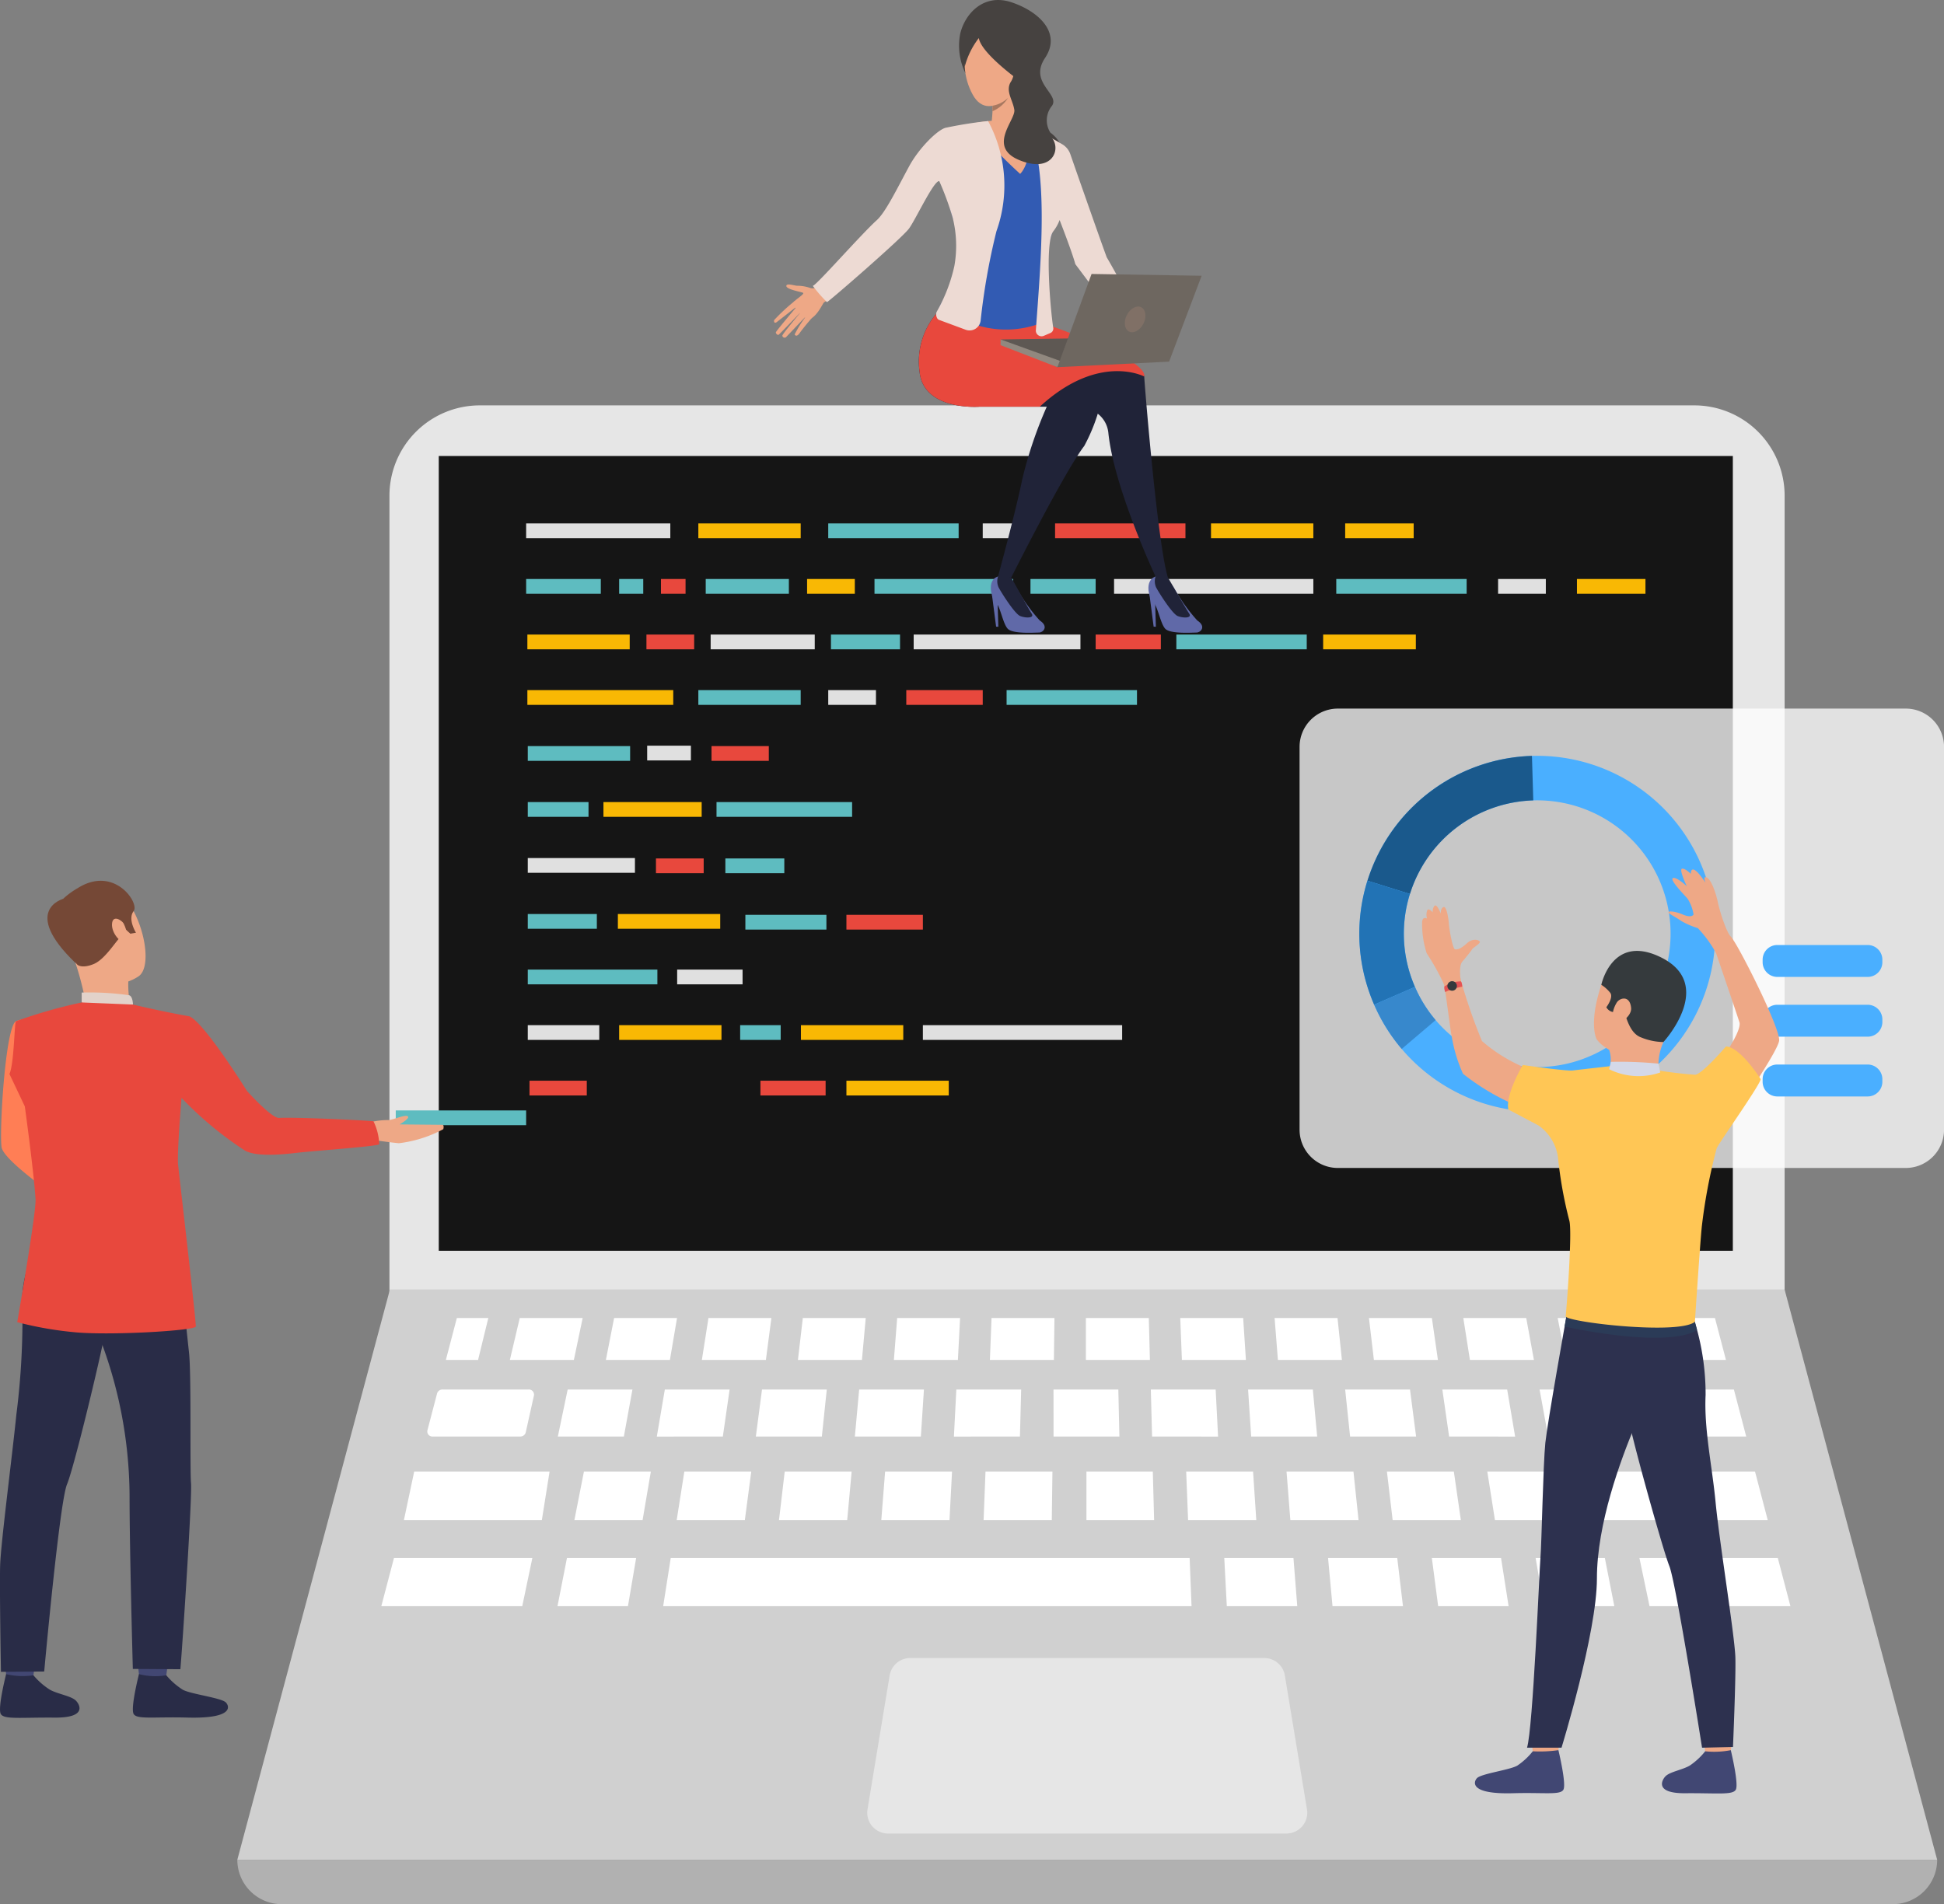 <svg xmlns="http://www.w3.org/2000/svg" width="203.91" height="199.769" viewBox="0 0 203.91 199.769"><rect x="0" y="0" width="203.91" height="199.769" fill="#808080" stroke="none"/><defs><style>.a{fill:#e6e6e6;}.b{fill:#151515;}.c{fill:#5ebcc0;}.d{fill:#ff7e55;}.e{fill:#424773;}.f{fill:#292c47;}.g{fill:#eea886;}.h{fill:#754836;}.i{fill:#e2d2ca;}.j{fill:#e8483d;}.k{fill:#d0d0d0;}.l{fill:#fff;}.m{fill:#b1b1b1;}.n{fill:#e0e0e0;}.o{fill:#f9b804;}.p{opacity:0.76;}.q{fill:#4aafff;}.r{fill:#1a598c;}.s{fill:#2273b5;}.t{fill:#3788cc;}.u{fill:#414773;}.v{fill:#2d314f;}.w{fill:#2b3b57;}.x{fill:#ffc655;}.y{fill:#353a3d;}.z{fill:#d4d8e8;}.aa{fill:#e55353;}.ab{fill:#6069a8;}.ac{fill:#202338;}.ad{fill:#464240;}.ae{fill:#eb4747;}.af{fill:#325bb3;}.ag{fill:#a77860;}.ah{fill:#5e5853;}.ai{fill:#91887f;}.aj{fill:#eddad3;}.ak{fill:#6e6760;}.al{fill:#807066;}</style></defs><g transform="translate(0 0)"><g transform="translate(40.85 42.529)"><path class="a" d="M0,0H146.343a0,0,0,0,1,0,0V98.925a9.474,9.474,0,0,1-9.474,9.474H9.474A9.474,9.474,0,0,1,0,98.925V0A0,0,0,0,1,0,0Z" transform="translate(146.343 108.399) rotate(180)"/></g><g transform="translate(46.023 47.839)"><rect class="b" width="135.738" height="83.385" transform="translate(135.738 83.385) rotate(180)"/></g><g transform="translate(41.511 116.496)"><rect class="c" width="13.676" height="1.548" transform="translate(0)"/></g><g transform="translate(0.109 106.974)"><path class="d" d="M113.487,287.3s-.619,8.683,1.077,9.722c1.063.652,5.3,2.847,5.175,3.259s-2.393,3.663-2.393,3.663-8.14-5.36-8.4-7.049c-.256-1.651.4-12.714,1.52-13.224.838-.382,1.28-.066,2.337.718A2.471,2.471,0,0,1,113.487,287.3Z" transform="translate(-108.888 -283.511)"/></g><g transform="translate(0.435 173.73)"><path class="e" d="M112.816,407.1s-.253,1.757-.285,2.021-2.816-.155-2.816-.155l-.226-2.092A16.5,16.5,0,0,1,112.816,407.1Z" transform="translate(-109.49 -406.87)"/></g><g transform="translate(0 175.635)"><g transform="translate(0 0)"><path class="f" d="M112.193,410.509a7.506,7.506,0,0,0,1.735,1.521c.853.462,2.194.644,2.7,1.122.364.345,1.327,1.829-2.217,1.8s-5.252.21-5.631-.359.549-4.2.549-4.2A7.516,7.516,0,0,0,112.193,410.509Z" transform="translate(-108.687 -410.391)"/></g></g><g transform="translate(14.37 173.73)"><g transform="translate(0)"><path class="e" d="M138.566,407.1s-.254,1.757-.286,2.021-2.816-.155-2.816-.155l-.225-2.092A16.5,16.5,0,0,1,138.566,407.1Z" transform="translate(-135.24 -406.87)"/></g></g><g transform="translate(13.934 175.635)"><g transform="translate(0 0)"><path class="f" d="M137.942,410.509a7.519,7.519,0,0,0,1.735,1.521c.853.462,3.993.84,4.5,1.318.364.345.97,1.733-4.016,1.6-3.543-.092-5.252.21-5.632-.359s.549-4.2.549-4.2A6.819,6.819,0,0,0,137.942,410.509Z" transform="translate(-134.435 -410.391)"/></g></g><g transform="translate(0 128.809)"><path class="f" d="M113.447,323.861s-2.616,4.157-2.421,7.914a79.217,79.217,0,0,1-.626,11.7c-.438,4.376-1.632,13.482-1.7,15.822s.085,11.148.085,11.148l4.538-.034s1.61-17.792,2.392-19.64,3.985-15.214,4.114-16.693S113.447,323.861,113.447,323.861Z" transform="translate(-108.686 -323.861)"/></g><g transform="translate(3.444 128.094)"><g transform="translate(0 0)"><path class="f" d="M130.138,323.818s1.034,10.214,1.293,12.514.083,12.264.212,13.7-.869,16.638-1.116,19.533l-4.987-.031s-.344-12.3-.344-18.272a46.768,46.768,0,0,0-3.29-16.872c-1.757-3.942-5.777-4.035-6.857-11.349C115.05,323.042,128.677,321.5,130.138,323.818Z" transform="translate(-115.05 -322.539)"/></g></g><g transform="translate(6.003 92.882)"><g transform="translate(0 0)"><path class="g" d="M121.3,258.353s3.117-2.082,5.306.148,3.265,7.475,1.693,8.522-4.239,1.321-5.5-.1a13.4,13.4,0,0,1-2.949-5.167A3.52,3.52,0,0,1,121.3,258.353Z" transform="translate(-119.78 -257.47)"/></g></g><g transform="translate(7.927 100.568)"><path class="g" d="M128.871,273.893a11.325,11.325,0,0,0,.2,2.658c.242.467-4.549.479-4.549.479a31.472,31.472,0,0,0-1.127-4.686C122.658,270.2,128.871,273.893,128.871,273.893Z" transform="translate(-123.335 -271.673)"/></g><g transform="translate(5.584 92.404)"><g transform="translate(0)"><path class="h" d="M121.529,265.386s.446.455,1.712-.061,2.456-2.641,2.959-2.962.433-.645.433-.645l.462.421.591-.1s-.9-1.438-.248-2.264-2.024-4.865-5.892-2.4c0,0-3.026,1.655-2.474,3.467A10.51,10.51,0,0,0,121.529,265.386Z" transform="translate(-119.005 -256.588)"/></g></g><g transform="translate(8.567 104.077)"><g transform="translate(0 0)"><path class="i" d="M129.9,279.47s-.015-.892-.419-.978a28.87,28.87,0,0,0-4.961-.28v1.039S125.475,279.84,129.9,279.47Z" transform="translate(-124.518 -278.158)"/></g></g><g transform="translate(11.746 96.381)"><g transform="translate(0 0)"><path class="g" d="M131.613,264.442c-.146-.292-1.14-.989-1.218.026s.976,2.108,1.372,1.9S131.984,265.18,131.613,264.442Z" transform="translate(-130.391 -263.937)"/></g></g><g transform="translate(4.978 94.301)"><path class="h" d="M119.53,260.093s-4.458,1.2,1.3,6.729Z" transform="translate(-117.886 -260.093)"/></g><g transform="translate(37.458 117.066)"><g transform="translate(0)"><path class="g" d="M186.9,303.1l-4.542-.042c.392-.228,1.025-.639.886-.826-.2-.266-1.487.319-2.009.372a7.642,7.642,0,0,0-1.893.209l-1.435.611,1.316,1.217s2.376.341,3.072.39a13.162,13.162,0,0,0,4.649-1.472C187.044,303.19,186.9,303.1,186.9,303.1Z" transform="translate(-177.905 -302.161)"/></g></g><g transform="translate(0.993 105.17)"><g transform="translate(0)"><path class="j" d="M129.407,281.633c-2.89-.508-5.931-1.237-5.931-1.237l-5.381-.22a52.32,52.32,0,0,0-6.883,1.966c-.185.083-.185,4.406-.692,5.539l1.612,3.4s.932,6.738,1.125,9.735c.089,1.376-1.921,12.9-1.921,12.9a37.165,37.165,0,0,0,5.826,1.038c3.672.4,12.848-.146,12.905-.58s-1.777-16.151-1.858-16.965c-.124-1.249.36-7.021.36-7.021a37.067,37.067,0,0,0,6.645,5.523c1.39.788,4.8.306,5.8.2,2.173-.223,8.174-.651,8.291-.865a5.97,5.97,0,0,0-.6-2.4c-.22-.073-7.967-.456-9.911-.356-.788.042-3.361-2.831-3.361-2.831S131,282.349,129.407,281.633Z" transform="translate(-110.521 -280.177)"/></g></g><path class="k" d="M316.98,335.811H170.694l-16.008,59.834h178.3Z" transform="translate(-129.793 -200.535)"/><path class="l" d="M193.117,355.21h8.988a.542.542,0,0,1,.589.607l-.871,3.91a.583.583,0,0,1-.589.415h-9.141a.538.538,0,0,1-.585-.623l1.024-3.909A.587.587,0,0,1,193.117,355.21Z" transform="translate(-146.682 -209.436)"/><path class="l" d="M217.842,355.21h6.794l-.9,4.932h-6.924Z" transform="translate(-158.298 -209.436)"/><path class="l" d="M236.839,355.21h6.794l-.71,4.932-6.925.007Z" transform="translate(-167.103 -209.436)"/><path class="l" d="M255.838,355.21h6.795l-.517,4.932h-6.924Z" transform="translate(-175.91 -209.436)"/><path class="l" d="M274.836,355.21h6.794l-.323,4.932h-6.923Z" transform="translate(-184.716 -209.436)"/><path class="l" d="M293.834,355.21h6.8l-.129,4.932-6.925.007Z" transform="translate(-193.522 -209.436)"/><path class="l" d="M436.124,355.21H425.932l1.1,4.932h10.385Z" transform="translate(-254.253 -209.436)"/><path class="l" d="M413.892,355.21H407.1l.9,4.932h6.923Z" transform="translate(-245.611 -209.436)"/><path class="l" d="M395.059,355.21h-6.8l.71,4.932,6.925.007Z" transform="translate(-236.969 -209.436)"/><path class="l" d="M376.225,355.21h-6.8l.517,4.932h6.924Z" transform="translate(-228.328 -209.436)"/><path class="l" d="M357.391,355.21H350.6l.323,4.932h6.924Z" transform="translate(-219.686 -209.436)"/><path class="l" d="M338.557,355.21h-6.8l.13,4.932,6.924.007Z" transform="translate(-211.044 -209.436)"/><path class="l" d="M312.887,355.21h6.8l.112,4.932h-6.907Z" transform="translate(-202.383 -209.436)"/><path class="l" d="M188.056,371.115h14.2l-.809,5.088H186.978Z" transform="translate(-144.61 -216.734)"/><path class="l" d="M433.98,371.115H416.43l1,5.088h17.883Z" transform="translate(-249.893 -216.734)"/><path class="l" d="M403.991,371.115h-7.02l.8,5.088h7.153Z" transform="translate(-240.965 -216.734)"/><path class="l" d="M384.533,371.115h-7.02l.6,5.088h7.153Z" transform="translate(-232.036 -216.734)"/><path class="l" d="M365.075,371.115h-7.02l.4,5.088h7.153Z" transform="translate(-223.108 -216.734)"/><path class="l" d="M345.616,371.115H338.6l.2,5.088h7.153Z" transform="translate(-214.179 -216.734)"/><path class="l" d="M183.928,387.875h14.515l-1.059,5.054H182.6Z" transform="translate(-142.603 -224.424)"/><path class="l" d="M217.737,387.875h7.257l-.86,5.054h-7.39Z" transform="translate(-158.268 -224.424)"/><path class="l" d="M238.023,387.875h54.428l.2,5.054H237.229Z" transform="translate(-167.668 -224.424)"/><path class="l" d="M345.988,387.875h7.257l.4,5.054h-7.39Z" transform="translate(-217.572 -224.424)"/><path class="l" d="M366.105,387.875h7.257l.6,5.054h-7.39Z" transform="translate(-226.802 -224.424)"/><path class="l" d="M386.223,387.875h7.257l.795,5.054h-7.39Z" transform="translate(-236.033 -224.424)"/><path class="l" d="M406.34,387.875H413.6l.993,5.054H407.2Z" transform="translate(-245.264 -224.424)"/><path class="l" d="M426.457,387.875h14.515l1.324,5.054h-14.78Z" transform="translate(-254.494 -224.424)"/><path class="l" d="M326.233,371.115H319.27V376.2h7.1Z" transform="translate(-205.312 -216.734)"/><path class="l" d="M306.556,371.115h-7.02l-.2,5.088h7.153Z" transform="translate(-196.165 -216.734)"/><path class="l" d="M286.929,371.115h-7.02l-.4,5.088h7.153Z" transform="translate(-187.068 -216.734)"/><path class="l" d="M267.3,371.115h-7.02l-.6,5.088h7.154Z" transform="translate(-177.969 -216.734)"/><path class="l" d="M247.672,371.115h-7.02l-.8,5.088H247Z" transform="translate(-168.871 -216.734)"/><path class="l" d="M228.044,371.115h-7.02l-1,5.088h7.153Z" transform="translate(-159.774 -216.734)"/><path class="l" d="M195.107,345.748l1.153-4.4h3.3l-1.076,4.4Z" transform="translate(-148.34 -203.074)"/><path class="l" d="M208.551,341.345h6.6l-.923,4.4h-6.713Z" transform="translate(-154.033 -203.074)"/><path class="l" d="M226.987,341.345h6.6l-.749,4.4h-6.714Z" transform="translate(-162.571 -203.074)"/><path class="l" d="M245.423,341.345h6.6l-.577,4.4H244.73Z" transform="translate(-171.11 -203.074)"/><path class="l" d="M263.858,341.345h6.6l-.4,4.4h-6.713Z" transform="translate(-179.648 -203.074)"/><path class="l" d="M282.293,341.345h6.6l-.23,4.4h-6.714Z" transform="translate(-188.187 -203.074)"/><path class="l" d="M300.729,341.345h6.6l-.058,4.4h-6.713Z" transform="translate(-196.725 -203.074)"/><path class="l" d="M319.164,341.345h6.6l.115,4.4h-6.714Z" transform="translate(-205.263 -203.074)"/><path class="l" d="M337.453,341.345h6.6l.288,4.4h-6.714Z" transform="translate(-213.655 -203.074)"/><path class="l" d="M355.742,341.345h6.6l.461,4.4h-6.713Z" transform="translate(-222.047 -203.074)"/><path class="l" d="M374.031,341.345h6.6l.634,4.4H374.55Z" transform="translate(-230.439 -203.074)"/><path class="l" d="M392.32,341.345h6.6l.807,4.4h-6.714Z" transform="translate(-238.831 -203.074)"/><path class="l" d="M410.609,341.345h6.6l.981,4.4h-6.713Z" transform="translate(-247.223 -203.074)"/><path class="l" d="M428.9,341.345h6.6l1.154,4.4h-6.714Z" transform="translate(-255.615 -203.074)"/><path class="m" d="M328.33,451.037H159.344a4.658,4.658,0,0,1-4.658-4.658h178.3A4.658,4.658,0,0,1,328.33,451.037Z" transform="translate(-129.793 -251.269)"/><path class="a" d="M320.588,409.1a2.182,2.182,0,0,0-2.153-1.826H281.286a2.181,2.181,0,0,0-2.152,1.826l-2.321,14.045a2.181,2.181,0,0,0,2.152,2.537h41.791a2.182,2.182,0,0,0,2.153-2.537Z" transform="translate(-185.817 -233.326)"/><g transform="translate(55.188 54.913)"><rect class="n" width="15.122" height="1.548"/><g transform="translate(19.354 11.659)"><rect class="n" width="10.918" height="1.548"/></g><g transform="translate(31.972 11.659)"><rect class="c" width="7.245" height="1.548"/></g><g transform="translate(0.172 40.977)"><rect class="c" width="7.245" height="1.548"/></g><g transform="translate(40.649 11.659)"><rect class="n" width="17.492" height="1.548"/></g><g transform="translate(0.172 35.105)"><rect class="n" width="11.24" height="1.548"/></g><g transform="translate(15.84 46.807)"><rect class="n" width="6.862" height="1.548"/></g><g transform="translate(0.172 46.807)"><rect class="c" width="13.595" height="1.548"/></g><g transform="translate(0.172 52.636)"><rect class="n" width="7.498" height="1.548"/></g><g transform="translate(18.063)"><rect class="o" width="10.735" height="1.548"/></g><g transform="translate(18.063 17.488)"><rect class="c" width="10.735" height="1.548"/></g><g transform="translate(12.696 23.317)"><rect class="n" width="4.587" height="1.548"/></g><g transform="translate(8.109 29.233)"><rect class="o" width="10.303" height="1.548"/></g><g transform="translate(19.969 29.233)"><rect class="c" width="14.222" height="1.548"/></g><g transform="translate(0.172 23.36)"><rect class="c" width="10.735" height="1.548"/></g><g transform="translate(0.172 29.233)"><rect class="c" width="6.37" height="1.548"/></g><g transform="translate(19.445 23.36)"><rect class="j" width="6.009" height="1.548"/></g><g transform="translate(0.352 58.465)"><rect class="j" width="6.009" height="1.548"/></g><g transform="translate(0.129 11.659)"><rect class="o" width="10.734" height="1.548"/></g><g transform="translate(9.622 40.977)"><rect class="o" width="10.735" height="1.548"/></g><g transform="translate(9.755 52.636)"><rect class="o" width="10.734" height="1.548"/></g><g transform="translate(28.824 52.636)"><rect class="o" width="10.734" height="1.548"/></g><g transform="translate(0.129 17.488)"><rect class="o" width="15.302" height="1.548"/></g><g transform="translate(71.836)"><rect class="o" width="10.734" height="1.548"/></g><g transform="translate(33.595 58.465)"><rect class="o" width="10.735" height="1.548"/></g><g transform="translate(85.91)"><rect class="o" width="7.186" height="1.548"/></g><g transform="translate(110.222 5.829)"><rect class="o" width="7.186" height="1.548"/></g><g transform="translate(31.688)"><rect class="c" width="13.677" height="1.548"/></g><g transform="translate(84.976 5.829)"><rect class="c" width="13.676" height="1.548"/></g><g transform="translate(68.202 11.659)"><rect class="c" width="13.677" height="1.548"/></g><g transform="translate(50.396 17.488)"><rect class="c" width="13.676" height="1.548"/></g><g transform="translate(83.6 11.659)"><rect class="o" width="9.722" height="1.548"/></g><g transform="translate(55.48)"><rect class="j" width="13.676" height="1.548"/></g><g transform="translate(39.874 17.488)"><rect class="j" width="8.019" height="1.548"/></g><g transform="translate(33.595 41.063)"><rect class="j" width="8.019" height="1.548"/></g><g transform="translate(47.893)"><rect class="n" width="5.007" height="1.548"/></g><g transform="translate(31.688 17.488)"><rect class="n" width="5.006" height="1.548"/></g><g transform="translate(101.95 5.829)"><rect class="n" width="5.007" height="1.548"/></g><g transform="translate(0 5.829)"><rect class="c" width="7.832" height="1.548"/></g><g transform="translate(20.897 35.147)"><rect class="c" width="6.183" height="1.548"/></g><g transform="translate(9.755 5.829)"><rect class="c" width="2.528" height="1.548"/></g><g transform="translate(61.669 5.829)"><rect class="n" width="20.902" height="1.548"/></g><g transform="translate(41.614 52.636)"><rect class="n" width="20.902" height="1.548"/></g><g transform="translate(14.141 5.829)"><rect class="j" width="2.58" height="1.548"/></g><g transform="translate(52.9 5.829)"><rect class="c" width="6.838" height="1.548"/></g><g transform="translate(59.738 11.659)"><rect class="j" width="6.838" height="1.548"/></g><g transform="translate(24.575 58.465)"><rect class="j" width="6.838" height="1.548"/></g><g transform="translate(36.54 5.829)"><rect class="c" width="14.55" height="1.548"/></g><g transform="translate(22.996 41.063)"><rect class="c" width="8.5" height="1.548"/></g><g transform="translate(22.449 52.636)"><rect class="c" width="4.251" height="1.548"/></g><g transform="translate(29.469 5.829)"><rect class="o" width="5.007" height="1.548"/></g><g transform="translate(12.619 11.659)"><rect class="j" width="5.006" height="1.548"/></g><g transform="translate(13.617 35.147)"><rect class="j" width="5.006" height="1.548"/></g><g transform="translate(18.837 5.829)"><rect class="c" width="8.722" height="1.548"/></g></g><g class="p" transform="translate(136.314 74.339)"><path class="l" d="M4.015,0H63.583A4.014,4.014,0,0,1,67.6,4.014V44.178a4.015,4.015,0,0,1-4.015,4.015H4.015A4.015,4.015,0,0,1,0,44.178V4.015A4.015,4.015,0,0,1,4.015,0Z" transform="translate(0 0)"/></g><g transform="translate(184.886 99.141)"><g transform="translate(0 0)"><path class="q" d="M1.539,0h9.478a1.541,1.541,0,0,1,1.541,1.541v.267a1.54,1.54,0,0,1-1.54,1.54H1.541A1.541,1.541,0,0,1,0,1.807V1.539A1.539,1.539,0,0,1,1.539,0Z"/></g></g><g transform="translate(184.886 105.411)"><g transform="translate(0)"><path class="q" d="M1.539,0h9.479a1.541,1.541,0,0,1,1.541,1.541v.267a1.54,1.54,0,0,1-1.54,1.54H1.541A1.541,1.541,0,0,1,0,1.807V1.539A1.539,1.539,0,0,1,1.539,0Z"/></g></g><g transform="translate(184.886 111.681)"><g transform="translate(0 0)"><path class="q" d="M1.54,0h9.477a1.541,1.541,0,0,1,1.541,1.541v.267a1.541,1.541,0,0,1-1.541,1.541H1.541A1.541,1.541,0,0,1,0,1.808V1.54A1.54,1.54,0,0,1,1.54,0Z"/></g></g><g transform="translate(142.583 79.292)"><g transform="translate(0 0)"><path class="q" d="M408.4,244.737A18.658,18.658,0,1,0,373.262,257.3q.211.593.459,1.164a18.658,18.658,0,0,0,34.677-13.73Zm-12.857,19.455A13.973,13.973,0,0,1,378,256.6c-.123-.284-.239-.576-.345-.872a13.988,13.988,0,1,1,17.882,8.462Z" transform="translate(-372.167 -232.358)"/></g><g transform="translate(0.852 0.008)"><path class="r" d="M378.2,246.859l-4.458-1.392a18.682,18.682,0,0,1,17.253-13.093l.14,4.668a14.009,14.009,0,0,0-12.935,9.818Z" transform="translate(-373.741 -232.373)"/></g><g transform="translate(0 13.102)"><path class="s" d="M378,267.711l-4.282,1.864q-.248-.571-.459-1.163a18.576,18.576,0,0,1-.244-11.844l4.458,1.392a13.925,13.925,0,0,0,.182,8.879C377.765,267.136,377.88,267.427,378,267.711Z" transform="translate(-372.167 -256.568)"/></g><g transform="translate(1.554 24.245)"><path class="t" d="M377.931,283.668a18.587,18.587,0,0,1-2.892-4.644l4.282-1.864a13.9,13.9,0,0,0,2.168,3.483Z" transform="translate(-375.039 -277.16)"/></g></g><g transform="translate(149.16 91.133)"><g transform="translate(18.034 8.987)"><path class="g" d="M417.926,279.747s-.9-1.582.53-5.821a4.272,4.272,0,0,1,7.709-1.1c1.525,2.626,1.01,4.258-1.235,7.223S418.857,281.1,417.926,279.747Z" transform="translate(-417.645 -270.846)"/></g><g transform="translate(29.461 90.591)"><path class="g" d="M438.76,421.867s.237,1.74.267,2,2.641-.154,2.641-.154l.211-2.073A14.688,14.688,0,0,0,438.76,421.867Z" transform="translate(-438.76 -421.642)"/></g><g transform="translate(25.168 92.479)"><path class="u" d="M435.358,425.249a7.194,7.194,0,0,1-1.628,1.505c-.8.458-2.057.639-2.531,1.112-.341.341-1.244,1.812,2.08,1.783s4.927.208,5.283-.356-.515-4.162-.515-4.162A9.159,9.159,0,0,1,435.358,425.249Z" transform="translate(-430.827 -425.131)"/></g><g transform="translate(11.377 90.591)"><path class="g" d="M405.342,421.867s.238,1.74.267,2,2.641-.154,2.641-.154l.212-2.073A14.692,14.692,0,0,0,405.342,421.867Z" transform="translate(-405.342 -421.642)"/></g><g transform="translate(5.548 92.479)"><path class="u" d="M400.64,425.249a7.189,7.189,0,0,1-1.628,1.505c-.8.458-3.745.833-4.218,1.306-.342.342-.91,1.717,3.767,1.588,3.323-.091,4.927.208,5.283-.356s-.515-4.162-.515-4.162A13.824,13.824,0,0,1,400.64,425.249Z" transform="translate(-394.572 -425.131)"/></g><g transform="translate(21.619 47.47)"><path class="v" d="M431.232,341.959a25.83,25.83,0,0,1,1.162,7.747c-.176,3.586.693,7.511,1.048,11.257.4,4.176,2.016,14.064,2.075,16.3s-.251,9.368-.251,9.368l-3.244.078s-2.724-17.285-3.429-19.049-4.2-14.337-4.322-15.748S431.232,341.959,431.232,341.959Z" transform="translate(-424.269 -341.959)"/></g><g transform="translate(11.009 46.154)"><path class="v" d="M408.787,340.409s-1.969,11-2.2,13.2-.392,10.622-.509,11.994-.784,17.951-1.411,19.989h3.617s3.713-12.053,3.713-17.755,2.458-12.4,4.046-16.159,5.22-3.852,6.2-10.833C422.235,340.843,410.108,338.2,408.787,340.409Z" transform="translate(-404.662 -339.526)"/></g><g transform="translate(19.606 17.709)"><path class="g" d="M420.57,288.26a3.146,3.146,0,0,1,0,2.035c-.408.847,5.212.339,5.212.339a6.041,6.041,0,0,1,.481-3.192C427,286,420.57,288.26,420.57,288.26Z" transform="translate(-420.549 -286.963)"/></g><g transform="translate(14.952 47.037)"><path class="w" d="M425.839,342.5s-2.021,2.076-13.889-.324l.181-1.017,13.491.509Z" transform="translate(-411.95 -341.158)"/></g><g transform="translate(2.231 6.864)"><path class="g" d="M404.987,281.375s-2.076.212-2.669.325-4.585-.715-5.4-.8a16.735,16.735,0,0,1-4.424-2.76,58.242,58.242,0,0,1-2.238-6.477c-.113-1.1-1.96-.534-1.8.226.3,1.42.676,4.866.885,5.865a15.6,15.6,0,0,0,1.167,3.822,24.336,24.336,0,0,0,6.561,3.709,26.148,26.148,0,0,1,5.4,2.514h15.171s5.9-8.435,6.028-9.706-4.122-9.717-4.969-10.777-2.073.346-2.073.346,2.538,7.449,2.877,8.509-2.953,5.712-3.857,5.726-3.224-.283-4.255-.325a7.233,7.233,0,0,1-2.119-.495Z" transform="translate(-388.441 -266.922)"/></g><g transform="translate(9.019 18.655)"><path class="x" d="M404.2,297.006a4.9,4.9,0,0,1,2.027,3.352,43.858,43.858,0,0,0,1.186,6.609c.339,1.145-.3,9.447-.382,10.04s11.74,2,13.556.594c0,0,.508-7.753.72-9.956a57.914,57.914,0,0,1,1.567-8.26c.339-.72,4.448-6.484,4.618-7.244,0,0-2.126-3.389-3.651-3.431,0,0-2.422,2.838-3.212,2.965a44.645,44.645,0,0,1-5.631-.767s-.529.72-3.337-.128c0,0-3.345.377-3.889.446-.659.085-5.238-.574-5.238-.574s-1.838,3.1-1.516,4.669Z" transform="translate(-400.985 -288.71)"/></g><g transform="translate(0 3.863)"><path class="g" d="M388.467,269.781s-.415-1.963.086-2.527c.284-.32.967-1.171,1.029-1.3s.8-.547.8-.749-.718-.452-1.342.125-1.014.7-1.264.64-.609-2.138-.64-2.652-.23-1.873-.552-1.779-.306.686-.306.686-.375-1.03-.624-.827-.219.7-.219.7-.468-.578-.593-.156a1.458,1.458,0,0,0,0,.8s-.484-.265-.515.39a9.97,9.97,0,0,0,.484,3.262,25.7,25.7,0,0,1,1.781,3.184C386.741,270.281,388.467,269.781,388.467,269.781Z" transform="translate(-384.319 -261.376)"/></g><g transform="translate(25.842 0)"><path class="g" d="M437.052,263.058a12.922,12.922,0,0,0-1.892-2.585,8.09,8.09,0,0,1-1.751-.756c-.593-.423-1.377-.776-1.335-.917s.741-.085,1.49.24,1.076.168,1.147,0a4.361,4.361,0,0,0-.625-1.648c-.226-.283-1.836-1.9-1.567-2.142s1.313.65,1.483.833c0,0-.833-1.751-.509-1.836s.932.536.932.536-.07-1.5,1.54.932c0,0-.339-.8.155-.536s.975,1.779,1.13,2.542.86,3.191,1.461,3.777S437.052,263.058,437.052,263.058Z" transform="translate(-432.073 -254.238)"/></g><g transform="translate(18.806 8.627)"><path class="y" d="M425.584,279.742a6.41,6.41,0,0,1-2.325-.48c-1.582-.547-1.7-3.311-2.042-2.984a1,1,0,0,1-1.621-.188s.772-1.016.415-1.507a3.79,3.79,0,0,0-.941-.846s1.113-5.361,6.175-2.919C431.176,273.68,425.584,279.742,425.584,279.742Z" transform="translate(-419.07 -270.18)"/></g><g transform="translate(19.627 20.259)"><path class="z" d="M420.588,292.458l.178-.775a41.094,41.094,0,0,1,4.994.189l.186.926A6.938,6.938,0,0,1,420.588,292.458Z" transform="translate(-420.588 -291.676)"/></g><g transform="translate(19.971 13.626)"><path class="g" d="M421.677,279.838c.293-.487,1.378-.816,1.506.565.1,1.071-1.939,2.241-1.958,1.243A3.013,3.013,0,0,1,421.677,279.838Z" transform="translate(-421.223 -279.417)"/></g><g transform="translate(2.335 11.822)"><path class="aa" d="M390.37,276.085a3.217,3.217,0,0,0-1.731.539,1.157,1.157,0,0,0,.094.58,7.2,7.2,0,0,1,1.785-.56S390.505,276.22,390.37,276.085Z" transform="translate(-388.634 -276.085)"/></g><g transform="translate(2.657 11.806)"><path class="y" d="M389.269,276.361a.5.5,0,1,0,.657-.267A.5.5,0,0,0,389.269,276.361Z" transform="translate(-389.229 -276.055)"/></g></g><g transform="translate(120.462 60.426)"><g transform="translate(0 0)"><path class="ab" d="M334.049,198.885a17.87,17.87,0,0,0,2.37,3.286c.955.626.357,1.259-.1,1.26s-2.77.167-3.28-.413-.763-2.315-1.238-2.769-.964-2.259.231-2.7C333.092,197.164,334.049,198.885,334.049,198.885Z" transform="translate(-331.288 -197.495)"/></g></g><g transform="translate(121.127 60.483)"><path class="ac" d="M333.891,197.691s1.908,3.308,2.237,3.8-.62.488-1.207.255-2.065-2.6-2.278-3.036a1.593,1.593,0,0,1-.045-1.106Z" transform="translate(-332.518 -197.601)"/></g><g transform="translate(120.567 62.353)"><g transform="translate(0 0)"><path class="ab" d="M331.483,201.057l.441,3.391.234.01-.073-2.44Z" transform="translate(-331.483 -201.057)"/></g></g><g transform="translate(103.932 60.437)"><path class="ab" d="M303.509,198.894a17.9,17.9,0,0,0,2.37,3.286c.955.626.357,1.259-.1,1.26s-2.77.167-3.28-.413-.764-2.315-1.238-2.769-.981-2.305.231-2.7C302.558,197.217,303.509,198.894,303.509,198.894Z" transform="translate(-300.742 -197.515)"/></g><g transform="translate(104.604 60.483)"><path class="ac" d="M303.456,197.7s1.809,3.3,2.138,3.79-.62.488-1.207.255-2.066-2.6-2.278-3.036a1.594,1.594,0,0,1-.045-1.106Z" transform="translate(-301.984 -197.601)"/></g><g transform="translate(104.043 62.353)"><g transform="translate(0 0)"><path class="ab" d="M300.947,201.057l.441,3.391.234.01-.072-2.44Z" transform="translate(-300.947 -201.057)"/></g></g><g transform="translate(99.305 33.756)"><path class="ac" d="M292.192,150.564l15.079,6.87a2.9,2.9,0,0,1,1.872,2.416c.589,5.834,4.952,15.088,4.952,15.088,1.4.684,1.293.09,1.293.09-.882-2.832-1.956-14.505-2.339-19.2-.082-.994-.132-1.675-.143-1.892-.008-.148-.169-.341-.448-.568-2.069-1.678-10.583-5.152-10.583-5.152C295.482,148.057,292.192,150.564,292.192,150.564Z" transform="translate(-292.192 -148.212)"/></g><g transform="translate(96.402 32.72)"><g transform="translate(0)"><path class="ac" d="M286.889,152.636c.466,4.076,6.285,3.609,6.285,3.609h7.051a44,44,0,0,0-2.568,7.6c-.759,3.69-2.548,10.217-2.548,10.217s.117.221,1.392.1c0,0,5.535-11.031,7.655-13.8a18.731,18.731,0,0,0,1.987-5.769c.076-.65.029-1.152-.214-1.356a17.636,17.636,0,0,0-1.557-1.064c-2.209-1.392-6.045-3.537-8.182-4.017-2.862-.643-7.389-1.849-7.389-1.849A7.792,7.792,0,0,0,286.889,152.636Z" transform="translate(-286.829 -146.297)"/></g></g><g transform="translate(100.579)"><path class="ad" d="M295.23,93.5a6.568,6.568,0,0,1-.541-4.138c.515-2.134,2.494-4.259,5.393-3.283s5.243,3.229,3.505,5.833,1.573,3.779.729,5.019a2.4,2.4,0,0,0-.167,2.822,3.287,3.287,0,0,1,1.383,2.533c-.127,1.217-5.625-3.546-5.625-3.546S296.913,92.721,295.23,93.5Z" transform="translate(-294.548 -85.834)"/></g><g transform="translate(98.4 32.295)"><path class="ae" d="M302.218,146.492s-.437,2.121-11.7-.557C290.52,145.935,294.295,144.681,302.218,146.492Z" transform="translate(-290.52 -145.512)"/></g><g transform="translate(95.983 13.021)"><path class="af" d="M288.342,130.188l-.523,1,12.35.36c-.651-2.18-.44-5.133-.326-7.375.14-2.738,1.651-4.641,1.49-7.41.814.132.955.157,1.771.282-1.248-3.554-1.675-5.315-5.549-6.683a7.242,7.242,0,0,0-3.456-.421c-4.488.37-5.842.423-8.045,4.489,3.45.55,2.882,1.789,3.929,5.221a12.3,12.3,0,0,1,.769,5.308C290.481,126.7,288.342,128.6,288.342,130.188Z" transform="translate(-286.053 -109.896)"/></g><g transform="translate(103.953 9.473)"><path class="g" d="M302.262,108.215c-1.837-.347-1.446-1.369-1.446-1.369s.085-.576.118-1.305c.008-.186.013-.383.012-.583a7.772,7.772,0,0,0-.05-.9c-.151-1.233,3.333-.5,3.333-.5s-.2,2.495.28,3.242S304.1,108.561,302.262,108.215Z" transform="translate(-300.781 -103.34)"/></g><g transform="translate(101.93 12.639)"><path class="g" d="M297.043,109.524a58.008,58.008,0,0,0,5.074,5.269s1.573-1.422.6-5.176C302.721,109.617,300.932,108.72,297.043,109.524Z" transform="translate(-297.043 -109.189)"/></g><g transform="translate(101.171 1.988)"><path class="g" d="M296.5,90.2s-1.924,3.707-.017,7.219,5.658-1.529,5.9-2.121,1.528-3.936-1.029-4.953S297.045,89.19,296.5,90.2Z" transform="translate(-295.64 -89.507)"/></g><g transform="translate(101.098 1.22)"><path class="ad" d="M297.078,90.861a8.344,8.344,0,0,0-1.481,3.025,6.89,6.89,0,0,1,.963-4.765c1.491-2.335,5.282-.111,5.789.821s2,1.755-.5,5.764C301.846,95.706,297.35,92.584,297.078,90.861Z" transform="translate(-295.506 -88.088)"/></g><g transform="translate(104.106 10.266)"><path class="ag" d="M302.7,104.8a3.592,3.592,0,0,1-1.639,1.409c.008-.186.013-.383.012-.583A3.117,3.117,0,0,0,302.7,104.8Z" transform="translate(-301.065 -104.804)"/></g><g transform="translate(82.482 29.847)"><path class="g" d="M264.923,141.119s-.914.406-1.349.222a4.046,4.046,0,0,0-1.316-.221c-.283,0-1.168-.316-1.153.03s1.438.587,1.729.7-.871.747-.979,1.031,1.2,2.149,1.943,1.617,1.141-1.592,1.291-1.659a5.439,5.439,0,0,0,.555-.365Z" transform="translate(-261.106 -140.988)"/></g><g transform="translate(81.188 31.57)"><path class="g" d="M260.9,144.173a19.147,19.147,0,0,0-2.178,2.019c-.034.24.079.353.287.195s2.127-1.658,2.127-1.658-2.149,2.538-2.222,2.726c-.042.11.164.34.284.266s2.405-2.464,2.405-2.464-2,2.374-2.013,2.552a.233.233,0,0,0,.393.157c.162-.166,2.154-2.26,2.154-2.26a11.851,11.851,0,0,0-1.257,1.983c.051.1.22.3.55-.178s1.235-1.531,1.235-1.531Z" transform="translate(-258.715 -144.173)"/></g><g transform="translate(96.403 32.72)"><path class="j" d="M299.49,156.246h-6.315s-5.819.466-6.284-3.609a7.791,7.791,0,0,1,1.913-6.34s3.073.819,5.757,1.467a20.815,20.815,0,0,1,4.854-.423s11.375,3.758,11.032,5.737C310.446,153.078,305.688,150.534,299.49,156.246Z" transform="translate(-286.83 -146.297)"/></g><g transform="translate(104.953 35.433)"><path class="ah" d="M302.629,151.488l12.041-.177L308.59,154.4Z" transform="translate(-302.629 -151.311)"/></g><g transform="translate(102.508 32.933)"><path class="af" d="M304.3,147.83a10.3,10.3,0,0,1-6.029.1l-.156-1.24,6.837.38Z" transform="translate(-298.112 -146.69)"/></g><g transform="translate(104.953 35.611)"><path class="ai" d="M308.59,154.548l-5.961-2.309v-.6l6.432,2.321Z" transform="translate(-302.629 -151.639)"/></g><g transform="translate(85.249 12.706)"><g transform="translate(22.359 0.359)"><path class="aj" d="M308.578,131.558a.6.6,0,0,0,.828.59l.7-.3a.5.5,0,0,0,.3-.537c-.291-1.821-.915-8.911,0-10.127a4.42,4.42,0,0,0,.666-1.188c.6,1.554,1.353,3.555,1.651,4.632L318.4,132.2l1.908.484a64.571,64.571,0,0,0-4.292-8.774c-.373-1-1.44-4.026-2.385-6.721-.6-1.7-1.145-3.271-1.439-4.114a1.931,1.931,0,0,0-.833-1.02c-.881-.527-2.349-1.357-3.681-2l-.016-.008-.127-.062h0c2.531,3.83,1.544,14.647,1.045,21.565Z" transform="translate(-307.535 -109.978)"/></g><g transform="translate(0 0)"><path class="aj" d="M280.223,110c-.811.126-2.822,2.077-3.89,4.048-1.219,2.249-2.46,4.809-3.389,5.651-1.71,1.549-6.5,7.024-6.723,6.892a14.772,14.772,0,0,0,1.49,1.713c.089.04,7.866-6.7,8.612-7.726.708-.974,2.6-5.059,3.168-4.969l0,0v0a30.378,30.378,0,0,1,1.385,3.77c.01.036.021.073.032.109a12.12,12.12,0,0,1,.165,5.034,17.143,17.143,0,0,1-1.862,4.81.76.76,0,0,0,.025.584h0a.42.42,0,0,0,.207.242l2.283.846.537.2a1.17,1.17,0,0,0,1.565-.945,69.358,69.358,0,0,1,1.662-9.4,14.238,14.238,0,0,0-.878-11.55A42.5,42.5,0,0,0,280.223,110Z" transform="translate(-266.218 -109.314)"/></g></g><g transform="translate(110.914 28.742)"><path class="ak" d="M313.645,148.724l3.582-9.779,11.546.188-3.414,9.011Z" transform="translate(-313.645 -138.945)"/></g><g transform="translate(117.982 32.157)"><path class="al" d="M326.914,146.167c-.352.7-.246,1.471.238,1.714s1.162-.134,1.514-.838.246-1.471-.238-1.713S327.266,145.463,326.914,146.167Z" transform="translate(-326.707 -145.256)"/></g><g transform="translate(105.298 6.29)"><path class="ad" d="M303.988,97.536a2.077,2.077,0,0,1,.056,2.144c-.683.993.173,1.969.32,3.019s-2.852,3.844.485,5.249,4.4-.918,3.547-2.2a7.222,7.222,0,0,1-1.527-4.139C306.8,99.79,306.2,96.948,303.988,97.536Z" transform="translate(-303.267 -97.457)"/></g></g></svg>
